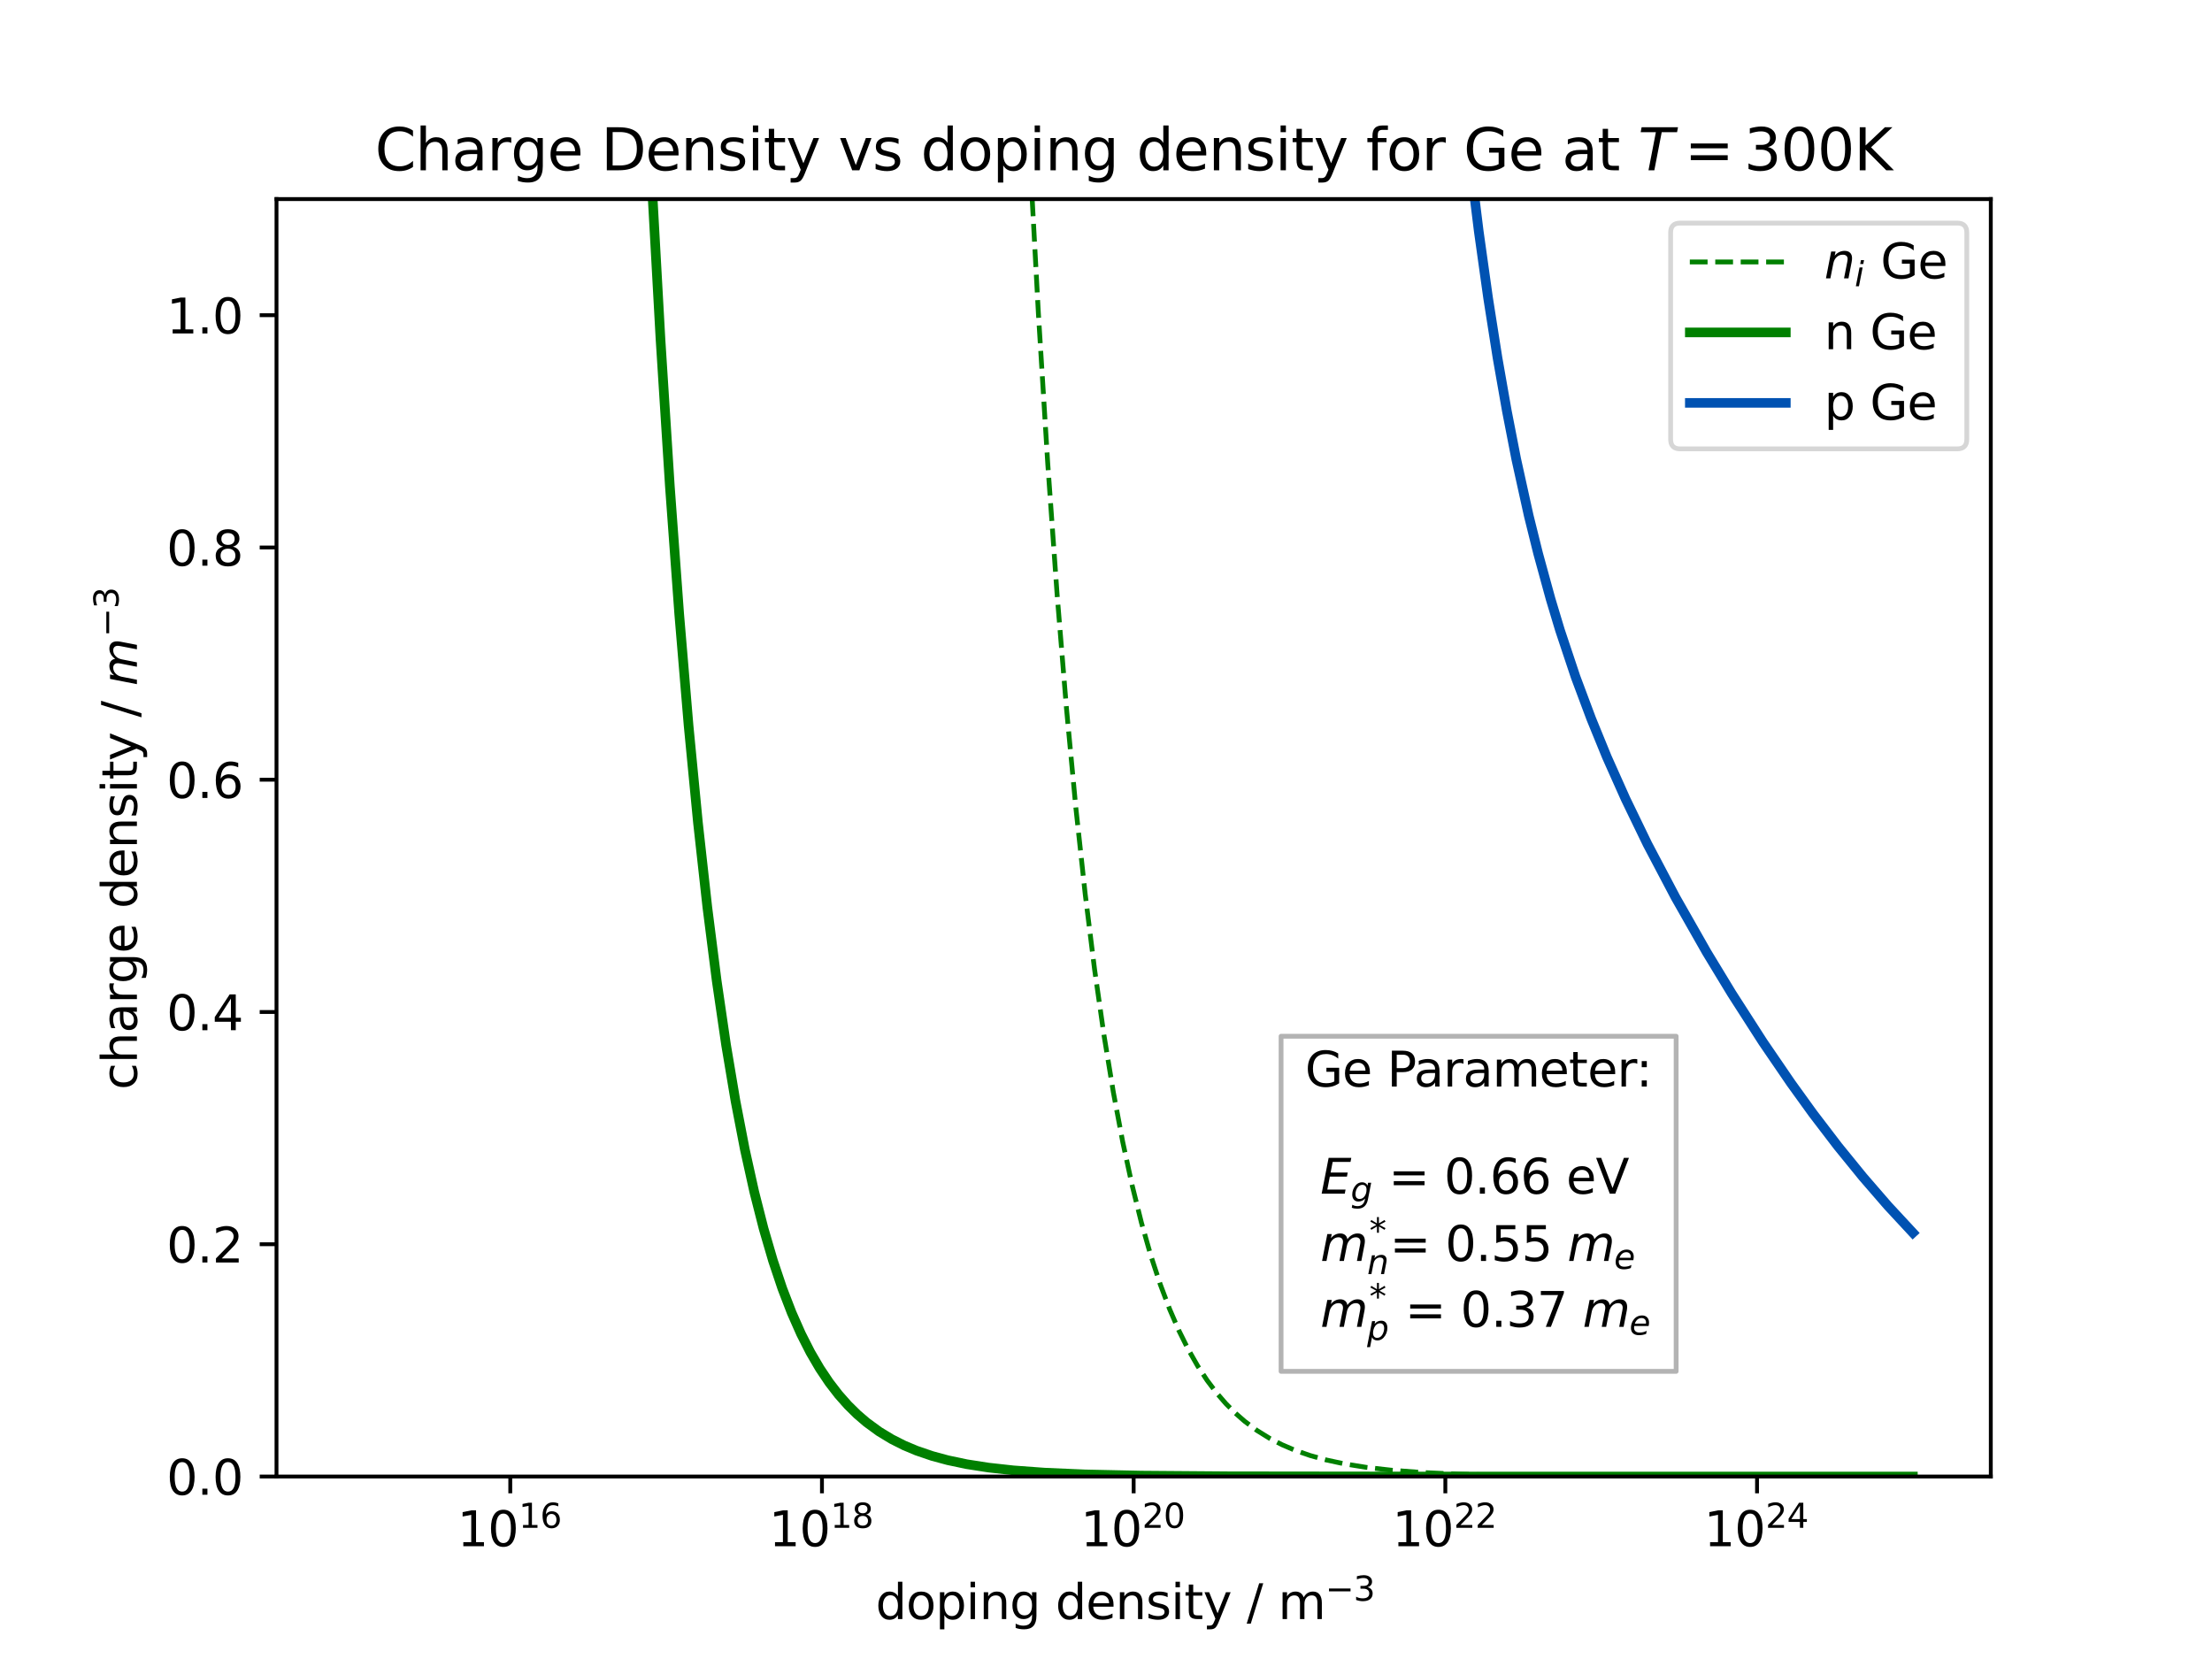 <?xml version="1.0" encoding="utf-8" standalone="no"?>
<!DOCTYPE svg PUBLIC "-//W3C//DTD SVG 1.1//EN"
  "http://www.w3.org/Graphics/SVG/1.1/DTD/svg11.dtd">
<svg xmlns:xlink="http://www.w3.org/1999/xlink" width="460.8pt" height="345.6pt" viewBox="0 0 460.8 345.6" xmlns="http://www.w3.org/2000/svg" version="1.1">
 <defs>
  <style type="text/css">*{stroke-linejoin: round; stroke-linecap: butt}</style>
 </defs>
 <g id="figure_1">
  <g id="patch_1">
   <path d="M 0 345.6 
L 460.8 345.6 
L 460.8 0 
L 0 0 
z
" style="fill: #ffffff"/>
  </g>
  <g id="axes_1">
   <g id="patch_2">
    <path d="M 57.6 307.584 
L 414.72 307.584 
L 414.72 41.472 
L 57.6 41.472 
z
" style="fill: #ffffff"/>
   </g>
   <g id="matplotlib.axis_1">
    <g id="xtick_1">
     <g id="line2d_1">
      <defs>
       <path id="mc045eb6d78" d="M 0 0 
L 0 3.5 
" style="stroke: #000000; stroke-width: 0.8"/>
      </defs>
      <g>
       <use xlink:href="#mc045eb6d78" x="106.298" y="307.584" style="stroke: #000000; stroke-width: 0.8"/>
      </g>
     </g>
     <g id="text_1">
      <!-- $\mathdefault{10^{16}}$ -->
      <g transform="translate(95.248 322.182) scale(0.1 -0.1)">
       <defs>
        <path id="DejaVuSans-31" d="M 794 531 
L 1825 531 
L 1825 4091 
L 703 3866 
L 703 4441 
L 1819 4666 
L 2450 4666 
L 2450 531 
L 3481 531 
L 3481 0 
L 794 0 
L 794 531 
z
" transform="scale(0.016)"/>
        <path id="DejaVuSans-30" d="M 2034 4250 
Q 1547 4250 1301 3770 
Q 1056 3291 1056 2328 
Q 1056 1369 1301 889 
Q 1547 409 2034 409 
Q 2525 409 2770 889 
Q 3016 1369 3016 2328 
Q 3016 3291 2770 3770 
Q 2525 4250 2034 4250 
z
M 2034 4750 
Q 2819 4750 3233 4129 
Q 3647 3509 3647 2328 
Q 3647 1150 3233 529 
Q 2819 -91 2034 -91 
Q 1250 -91 836 529 
Q 422 1150 422 2328 
Q 422 3509 836 4129 
Q 1250 4750 2034 4750 
z
" transform="scale(0.016)"/>
        <path id="DejaVuSans-36" d="M 2113 2584 
Q 1688 2584 1439 2293 
Q 1191 2003 1191 1497 
Q 1191 994 1439 701 
Q 1688 409 2113 409 
Q 2538 409 2786 701 
Q 3034 994 3034 1497 
Q 3034 2003 2786 2293 
Q 2538 2584 2113 2584 
z
M 3366 4563 
L 3366 3988 
Q 3128 4100 2886 4159 
Q 2644 4219 2406 4219 
Q 1781 4219 1451 3797 
Q 1122 3375 1075 2522 
Q 1259 2794 1537 2939 
Q 1816 3084 2150 3084 
Q 2853 3084 3261 2657 
Q 3669 2231 3669 1497 
Q 3669 778 3244 343 
Q 2819 -91 2113 -91 
Q 1303 -91 875 529 
Q 447 1150 447 2328 
Q 447 3434 972 4092 
Q 1497 4750 2381 4750 
Q 2619 4750 2861 4703 
Q 3103 4656 3366 4563 
z
" transform="scale(0.016)"/>
       </defs>
       <use xlink:href="#DejaVuSans-31" transform="translate(0 0.766)"/>
       <use xlink:href="#DejaVuSans-30" transform="translate(63.623 0.766)"/>
       <use xlink:href="#DejaVuSans-31" transform="translate(128.203 39.047) scale(0.7)"/>
       <use xlink:href="#DejaVuSans-36" transform="translate(172.739 39.047) scale(0.7)"/>
      </g>
     </g>
    </g>
    <g id="xtick_2">
     <g id="line2d_2">
      <g>
       <use xlink:href="#mc045eb6d78" x="171.229" y="307.584" style="stroke: #000000; stroke-width: 0.8"/>
      </g>
     </g>
     <g id="text_2">
      <!-- $\mathdefault{10^{18}}$ -->
      <g transform="translate(160.179 322.182) scale(0.1 -0.1)">
       <defs>
        <path id="DejaVuSans-38" d="M 2034 2216 
Q 1584 2216 1326 1975 
Q 1069 1734 1069 1313 
Q 1069 891 1326 650 
Q 1584 409 2034 409 
Q 2484 409 2743 651 
Q 3003 894 3003 1313 
Q 3003 1734 2745 1975 
Q 2488 2216 2034 2216 
z
M 1403 2484 
Q 997 2584 770 2862 
Q 544 3141 544 3541 
Q 544 4100 942 4425 
Q 1341 4750 2034 4750 
Q 2731 4750 3128 4425 
Q 3525 4100 3525 3541 
Q 3525 3141 3298 2862 
Q 3072 2584 2669 2484 
Q 3125 2378 3379 2068 
Q 3634 1759 3634 1313 
Q 3634 634 3220 271 
Q 2806 -91 2034 -91 
Q 1263 -91 848 271 
Q 434 634 434 1313 
Q 434 1759 690 2068 
Q 947 2378 1403 2484 
z
M 1172 3481 
Q 1172 3119 1398 2916 
Q 1625 2713 2034 2713 
Q 2441 2713 2670 2916 
Q 2900 3119 2900 3481 
Q 2900 3844 2670 4047 
Q 2441 4250 2034 4250 
Q 1625 4250 1398 4047 
Q 1172 3844 1172 3481 
z
" transform="scale(0.016)"/>
       </defs>
       <use xlink:href="#DejaVuSans-31" transform="translate(0 0.766)"/>
       <use xlink:href="#DejaVuSans-30" transform="translate(63.623 0.766)"/>
       <use xlink:href="#DejaVuSans-31" transform="translate(128.203 39.047) scale(0.7)"/>
       <use xlink:href="#DejaVuSans-38" transform="translate(172.739 39.047) scale(0.7)"/>
      </g>
     </g>
    </g>
    <g id="xtick_3">
     <g id="line2d_3">
      <g>
       <use xlink:href="#mc045eb6d78" x="236.16" y="307.584" style="stroke: #000000; stroke-width: 0.8"/>
      </g>
     </g>
     <g id="text_3">
      <!-- $\mathdefault{10^{20}}$ -->
      <g transform="translate(225.11 322.182) scale(0.1 -0.1)">
       <defs>
        <path id="DejaVuSans-32" d="M 1228 531 
L 3431 531 
L 3431 0 
L 469 0 
L 469 531 
Q 828 903 1448 1529 
Q 2069 2156 2228 2338 
Q 2531 2678 2651 2914 
Q 2772 3150 2772 3378 
Q 2772 3750 2511 3984 
Q 2250 4219 1831 4219 
Q 1534 4219 1204 4116 
Q 875 4013 500 3803 
L 500 4441 
Q 881 4594 1212 4672 
Q 1544 4750 1819 4750 
Q 2544 4750 2975 4387 
Q 3406 4025 3406 3419 
Q 3406 3131 3298 2873 
Q 3191 2616 2906 2266 
Q 2828 2175 2409 1742 
Q 1991 1309 1228 531 
z
" transform="scale(0.016)"/>
       </defs>
       <use xlink:href="#DejaVuSans-31" transform="translate(0 0.766)"/>
       <use xlink:href="#DejaVuSans-30" transform="translate(63.623 0.766)"/>
       <use xlink:href="#DejaVuSans-32" transform="translate(128.203 39.047) scale(0.7)"/>
       <use xlink:href="#DejaVuSans-30" transform="translate(172.739 39.047) scale(0.7)"/>
      </g>
     </g>
    </g>
    <g id="xtick_4">
     <g id="line2d_4">
      <g>
       <use xlink:href="#mc045eb6d78" x="301.091" y="307.584" style="stroke: #000000; stroke-width: 0.8"/>
      </g>
     </g>
     <g id="text_4">
      <!-- $\mathdefault{10^{22}}$ -->
      <g transform="translate(290.041 322.182) scale(0.1 -0.1)">
       <use xlink:href="#DejaVuSans-31" transform="translate(0 0.766)"/>
       <use xlink:href="#DejaVuSans-30" transform="translate(63.623 0.766)"/>
       <use xlink:href="#DejaVuSans-32" transform="translate(128.203 39.047) scale(0.7)"/>
       <use xlink:href="#DejaVuSans-32" transform="translate(172.739 39.047) scale(0.7)"/>
      </g>
     </g>
    </g>
    <g id="xtick_5">
     <g id="line2d_5">
      <g>
       <use xlink:href="#mc045eb6d78" x="366.022" y="307.584" style="stroke: #000000; stroke-width: 0.8"/>
      </g>
     </g>
     <g id="text_5">
      <!-- $\mathdefault{10^{24}}$ -->
      <g transform="translate(354.972 322.182) scale(0.1 -0.1)">
       <defs>
        <path id="DejaVuSans-34" d="M 2419 4116 
L 825 1625 
L 2419 1625 
L 2419 4116 
z
M 2253 4666 
L 3047 4666 
L 3047 1625 
L 3713 1625 
L 3713 1100 
L 3047 1100 
L 3047 0 
L 2419 0 
L 2419 1100 
L 313 1100 
L 313 1709 
L 2253 4666 
z
" transform="scale(0.016)"/>
       </defs>
       <use xlink:href="#DejaVuSans-31" transform="translate(0 0.766)"/>
       <use xlink:href="#DejaVuSans-30" transform="translate(63.623 0.766)"/>
       <use xlink:href="#DejaVuSans-32" transform="translate(128.203 39.047) scale(0.7)"/>
       <use xlink:href="#DejaVuSans-34" transform="translate(172.739 39.047) scale(0.7)"/>
      </g>
     </g>
    </g>
    <g id="text_6">
     <!-- doping density / m$^{-3}$  -->
     <g transform="translate(182.41 337.362) scale(0.1 -0.1)">
      <defs>
       <path id="DejaVuSans-64" d="M 2906 2969 
L 2906 4863 
L 3481 4863 
L 3481 0 
L 2906 0 
L 2906 525 
Q 2725 213 2448 61 
Q 2172 -91 1784 -91 
Q 1150 -91 751 415 
Q 353 922 353 1747 
Q 353 2572 751 3078 
Q 1150 3584 1784 3584 
Q 2172 3584 2448 3432 
Q 2725 3281 2906 2969 
z
M 947 1747 
Q 947 1113 1208 752 
Q 1469 391 1925 391 
Q 2381 391 2643 752 
Q 2906 1113 2906 1747 
Q 2906 2381 2643 2742 
Q 2381 3103 1925 3103 
Q 1469 3103 1208 2742 
Q 947 2381 947 1747 
z
" transform="scale(0.016)"/>
       <path id="DejaVuSans-6f" d="M 1959 3097 
Q 1497 3097 1228 2736 
Q 959 2375 959 1747 
Q 959 1119 1226 758 
Q 1494 397 1959 397 
Q 2419 397 2687 759 
Q 2956 1122 2956 1747 
Q 2956 2369 2687 2733 
Q 2419 3097 1959 3097 
z
M 1959 3584 
Q 2709 3584 3137 3096 
Q 3566 2609 3566 1747 
Q 3566 888 3137 398 
Q 2709 -91 1959 -91 
Q 1206 -91 779 398 
Q 353 888 353 1747 
Q 353 2609 779 3096 
Q 1206 3584 1959 3584 
z
" transform="scale(0.016)"/>
       <path id="DejaVuSans-70" d="M 1159 525 
L 1159 -1331 
L 581 -1331 
L 581 3500 
L 1159 3500 
L 1159 2969 
Q 1341 3281 1617 3432 
Q 1894 3584 2278 3584 
Q 2916 3584 3314 3078 
Q 3713 2572 3713 1747 
Q 3713 922 3314 415 
Q 2916 -91 2278 -91 
Q 1894 -91 1617 61 
Q 1341 213 1159 525 
z
M 3116 1747 
Q 3116 2381 2855 2742 
Q 2594 3103 2138 3103 
Q 1681 3103 1420 2742 
Q 1159 2381 1159 1747 
Q 1159 1113 1420 752 
Q 1681 391 2138 391 
Q 2594 391 2855 752 
Q 3116 1113 3116 1747 
z
" transform="scale(0.016)"/>
       <path id="DejaVuSans-69" d="M 603 3500 
L 1178 3500 
L 1178 0 
L 603 0 
L 603 3500 
z
M 603 4863 
L 1178 4863 
L 1178 4134 
L 603 4134 
L 603 4863 
z
" transform="scale(0.016)"/>
       <path id="DejaVuSans-6e" d="M 3513 2113 
L 3513 0 
L 2938 0 
L 2938 2094 
Q 2938 2591 2744 2837 
Q 2550 3084 2163 3084 
Q 1697 3084 1428 2787 
Q 1159 2491 1159 1978 
L 1159 0 
L 581 0 
L 581 3500 
L 1159 3500 
L 1159 2956 
Q 1366 3272 1645 3428 
Q 1925 3584 2291 3584 
Q 2894 3584 3203 3211 
Q 3513 2838 3513 2113 
z
" transform="scale(0.016)"/>
       <path id="DejaVuSans-67" d="M 2906 1791 
Q 2906 2416 2648 2759 
Q 2391 3103 1925 3103 
Q 1463 3103 1205 2759 
Q 947 2416 947 1791 
Q 947 1169 1205 825 
Q 1463 481 1925 481 
Q 2391 481 2648 825 
Q 2906 1169 2906 1791 
z
M 3481 434 
Q 3481 -459 3084 -895 
Q 2688 -1331 1869 -1331 
Q 1566 -1331 1297 -1286 
Q 1028 -1241 775 -1147 
L 775 -588 
Q 1028 -725 1275 -790 
Q 1522 -856 1778 -856 
Q 2344 -856 2625 -561 
Q 2906 -266 2906 331 
L 2906 616 
Q 2728 306 2450 153 
Q 2172 0 1784 0 
Q 1141 0 747 490 
Q 353 981 353 1791 
Q 353 2603 747 3093 
Q 1141 3584 1784 3584 
Q 2172 3584 2450 3431 
Q 2728 3278 2906 2969 
L 2906 3500 
L 3481 3500 
L 3481 434 
z
" transform="scale(0.016)"/>
       <path id="DejaVuSans-20" transform="scale(0.016)"/>
       <path id="DejaVuSans-65" d="M 3597 1894 
L 3597 1613 
L 953 1613 
Q 991 1019 1311 708 
Q 1631 397 2203 397 
Q 2534 397 2845 478 
Q 3156 559 3463 722 
L 3463 178 
Q 3153 47 2828 -22 
Q 2503 -91 2169 -91 
Q 1331 -91 842 396 
Q 353 884 353 1716 
Q 353 2575 817 3079 
Q 1281 3584 2069 3584 
Q 2775 3584 3186 3129 
Q 3597 2675 3597 1894 
z
M 3022 2063 
Q 3016 2534 2758 2815 
Q 2500 3097 2075 3097 
Q 1594 3097 1305 2825 
Q 1016 2553 972 2059 
L 3022 2063 
z
" transform="scale(0.016)"/>
       <path id="DejaVuSans-73" d="M 2834 3397 
L 2834 2853 
Q 2591 2978 2328 3040 
Q 2066 3103 1784 3103 
Q 1356 3103 1142 2972 
Q 928 2841 928 2578 
Q 928 2378 1081 2264 
Q 1234 2150 1697 2047 
L 1894 2003 
Q 2506 1872 2764 1633 
Q 3022 1394 3022 966 
Q 3022 478 2636 193 
Q 2250 -91 1575 -91 
Q 1294 -91 989 -36 
Q 684 19 347 128 
L 347 722 
Q 666 556 975 473 
Q 1284 391 1588 391 
Q 1994 391 2212 530 
Q 2431 669 2431 922 
Q 2431 1156 2273 1281 
Q 2116 1406 1581 1522 
L 1381 1569 
Q 847 1681 609 1914 
Q 372 2147 372 2553 
Q 372 3047 722 3315 
Q 1072 3584 1716 3584 
Q 2034 3584 2315 3537 
Q 2597 3491 2834 3397 
z
" transform="scale(0.016)"/>
       <path id="DejaVuSans-74" d="M 1172 4494 
L 1172 3500 
L 2356 3500 
L 2356 3053 
L 1172 3053 
L 1172 1153 
Q 1172 725 1289 603 
Q 1406 481 1766 481 
L 2356 481 
L 2356 0 
L 1766 0 
Q 1100 0 847 248 
Q 594 497 594 1153 
L 594 3053 
L 172 3053 
L 172 3500 
L 594 3500 
L 594 4494 
L 1172 4494 
z
" transform="scale(0.016)"/>
       <path id="DejaVuSans-79" d="M 2059 -325 
Q 1816 -950 1584 -1140 
Q 1353 -1331 966 -1331 
L 506 -1331 
L 506 -850 
L 844 -850 
Q 1081 -850 1212 -737 
Q 1344 -625 1503 -206 
L 1606 56 
L 191 3500 
L 800 3500 
L 1894 763 
L 2988 3500 
L 3597 3500 
L 2059 -325 
z
" transform="scale(0.016)"/>
       <path id="DejaVuSans-2f" d="M 1625 4666 
L 2156 4666 
L 531 -594 
L 0 -594 
L 1625 4666 
z
" transform="scale(0.016)"/>
       <path id="DejaVuSans-6d" d="M 3328 2828 
Q 3544 3216 3844 3400 
Q 4144 3584 4550 3584 
Q 5097 3584 5394 3201 
Q 5691 2819 5691 2113 
L 5691 0 
L 5113 0 
L 5113 2094 
Q 5113 2597 4934 2840 
Q 4756 3084 4391 3084 
Q 3944 3084 3684 2787 
Q 3425 2491 3425 1978 
L 3425 0 
L 2847 0 
L 2847 2094 
Q 2847 2600 2669 2842 
Q 2491 3084 2119 3084 
Q 1678 3084 1418 2786 
Q 1159 2488 1159 1978 
L 1159 0 
L 581 0 
L 581 3500 
L 1159 3500 
L 1159 2956 
Q 1356 3278 1631 3431 
Q 1906 3584 2284 3584 
Q 2666 3584 2933 3390 
Q 3200 3197 3328 2828 
z
" transform="scale(0.016)"/>
       <path id="DejaVuSans-2212" d="M 678 2272 
L 4684 2272 
L 4684 1741 
L 678 1741 
L 678 2272 
z
" transform="scale(0.016)"/>
       <path id="DejaVuSans-33" d="M 2597 2516 
Q 3050 2419 3304 2112 
Q 3559 1806 3559 1356 
Q 3559 666 3084 287 
Q 2609 -91 1734 -91 
Q 1441 -91 1130 -33 
Q 819 25 488 141 
L 488 750 
Q 750 597 1062 519 
Q 1375 441 1716 441 
Q 2309 441 2620 675 
Q 2931 909 2931 1356 
Q 2931 1769 2642 2001 
Q 2353 2234 1838 2234 
L 1294 2234 
L 1294 2753 
L 1863 2753 
Q 2328 2753 2575 2939 
Q 2822 3125 2822 3475 
Q 2822 3834 2567 4026 
Q 2313 4219 1838 4219 
Q 1578 4219 1281 4162 
Q 984 4106 628 3988 
L 628 4550 
Q 988 4650 1302 4700 
Q 1616 4750 1894 4750 
Q 2613 4750 3031 4423 
Q 3450 4097 3450 3541 
Q 3450 3153 3228 2886 
Q 3006 2619 2597 2516 
z
" transform="scale(0.016)"/>
      </defs>
      <use xlink:href="#DejaVuSans-64" transform="translate(0 0.766)"/>
      <use xlink:href="#DejaVuSans-6f" transform="translate(63.477 0.766)"/>
      <use xlink:href="#DejaVuSans-70" transform="translate(124.658 0.766)"/>
      <use xlink:href="#DejaVuSans-69" transform="translate(188.135 0.766)"/>
      <use xlink:href="#DejaVuSans-6e" transform="translate(215.918 0.766)"/>
      <use xlink:href="#DejaVuSans-67" transform="translate(279.297 0.766)"/>
      <use xlink:href="#DejaVuSans-20" transform="translate(342.773 0.766)"/>
      <use xlink:href="#DejaVuSans-64" transform="translate(374.561 0.766)"/>
      <use xlink:href="#DejaVuSans-65" transform="translate(438.037 0.766)"/>
      <use xlink:href="#DejaVuSans-6e" transform="translate(499.561 0.766)"/>
      <use xlink:href="#DejaVuSans-73" transform="translate(562.939 0.766)"/>
      <use xlink:href="#DejaVuSans-69" transform="translate(615.039 0.766)"/>
      <use xlink:href="#DejaVuSans-74" transform="translate(642.822 0.766)"/>
      <use xlink:href="#DejaVuSans-79" transform="translate(682.031 0.766)"/>
      <use xlink:href="#DejaVuSans-20" transform="translate(741.211 0.766)"/>
      <use xlink:href="#DejaVuSans-2f" transform="translate(772.998 0.766)"/>
      <use xlink:href="#DejaVuSans-20" transform="translate(806.689 0.766)"/>
      <use xlink:href="#DejaVuSans-6d" transform="translate(838.477 0.766)"/>
      <use xlink:href="#DejaVuSans-2212" transform="translate(936.846 39.047) scale(0.7)"/>
      <use xlink:href="#DejaVuSans-33" transform="translate(995.498 39.047) scale(0.7)"/>
      <use xlink:href="#DejaVuSans-20" transform="translate(1042.769 0.766)"/>
     </g>
    </g>
   </g>
   <g id="matplotlib.axis_2">
    <g id="ytick_1">
     <g id="line2d_6">
      <defs>
       <path id="m1d51efbad8" d="M 0 0 
L -3.5 0 
" style="stroke: #000000; stroke-width: 0.8"/>
      </defs>
      <g>
       <use xlink:href="#m1d51efbad8" x="57.6" y="307.584" style="stroke: #000000; stroke-width: 0.8"/>
      </g>
     </g>
     <g id="text_7">
      <!-- 0.0 -->
      <g transform="translate(34.697 311.383) scale(0.1 -0.1)">
       <defs>
        <path id="DejaVuSans-2e" d="M 684 794 
L 1344 794 
L 1344 0 
L 684 0 
L 684 794 
z
" transform="scale(0.016)"/>
       </defs>
       <use xlink:href="#DejaVuSans-30"/>
       <use xlink:href="#DejaVuSans-2e" transform="translate(63.623 0)"/>
       <use xlink:href="#DejaVuSans-30" transform="translate(95.41 0)"/>
      </g>
     </g>
    </g>
    <g id="ytick_2">
     <g id="line2d_7">
      <g>
       <use xlink:href="#m1d51efbad8" x="57.6" y="259.2" style="stroke: #000000; stroke-width: 0.8"/>
      </g>
     </g>
     <g id="text_8">
      <!-- 0.2 -->
      <g transform="translate(34.697 262.999) scale(0.1 -0.1)">
       <use xlink:href="#DejaVuSans-30"/>
       <use xlink:href="#DejaVuSans-2e" transform="translate(63.623 0)"/>
       <use xlink:href="#DejaVuSans-32" transform="translate(95.41 0)"/>
      </g>
     </g>
    </g>
    <g id="ytick_3">
     <g id="line2d_8">
      <g>
       <use xlink:href="#m1d51efbad8" x="57.6" y="210.816" style="stroke: #000000; stroke-width: 0.8"/>
      </g>
     </g>
     <g id="text_9">
      <!-- 0.4 -->
      <g transform="translate(34.697 214.615) scale(0.1 -0.1)">
       <use xlink:href="#DejaVuSans-30"/>
       <use xlink:href="#DejaVuSans-2e" transform="translate(63.623 0)"/>
       <use xlink:href="#DejaVuSans-34" transform="translate(95.41 0)"/>
      </g>
     </g>
    </g>
    <g id="ytick_4">
     <g id="line2d_9">
      <g>
       <use xlink:href="#m1d51efbad8" x="57.6" y="162.432" style="stroke: #000000; stroke-width: 0.8"/>
      </g>
     </g>
     <g id="text_10">
      <!-- 0.6 -->
      <g transform="translate(34.697 166.231) scale(0.1 -0.1)">
       <use xlink:href="#DejaVuSans-30"/>
       <use xlink:href="#DejaVuSans-2e" transform="translate(63.623 0)"/>
       <use xlink:href="#DejaVuSans-36" transform="translate(95.41 0)"/>
      </g>
     </g>
    </g>
    <g id="ytick_5">
     <g id="line2d_10">
      <g>
       <use xlink:href="#m1d51efbad8" x="57.6" y="114.048" style="stroke: #000000; stroke-width: 0.8"/>
      </g>
     </g>
     <g id="text_11">
      <!-- 0.8 -->
      <g transform="translate(34.697 117.847) scale(0.1 -0.1)">
       <use xlink:href="#DejaVuSans-30"/>
       <use xlink:href="#DejaVuSans-2e" transform="translate(63.623 0)"/>
       <use xlink:href="#DejaVuSans-38" transform="translate(95.41 0)"/>
      </g>
     </g>
    </g>
    <g id="ytick_6">
     <g id="line2d_11">
      <g>
       <use xlink:href="#m1d51efbad8" x="57.6" y="65.664" style="stroke: #000000; stroke-width: 0.8"/>
      </g>
     </g>
     <g id="text_12">
      <!-- 1.0 -->
      <g transform="translate(34.697 69.463) scale(0.1 -0.1)">
       <use xlink:href="#DejaVuSans-31"/>
       <use xlink:href="#DejaVuSans-2e" transform="translate(63.623 0)"/>
       <use xlink:href="#DejaVuSans-30" transform="translate(95.41 0)"/>
      </g>
     </g>
    </g>
    <g id="text_13">
     <!-- charge density / $m^{-3}$ -->
     <g transform="translate(28.597 227.028) rotate(-90) scale(0.1 -0.1)">
      <defs>
       <path id="DejaVuSans-63" d="M 3122 3366 
L 3122 2828 
Q 2878 2963 2633 3030 
Q 2388 3097 2138 3097 
Q 1578 3097 1268 2742 
Q 959 2388 959 1747 
Q 959 1106 1268 751 
Q 1578 397 2138 397 
Q 2388 397 2633 464 
Q 2878 531 3122 666 
L 3122 134 
Q 2881 22 2623 -34 
Q 2366 -91 2075 -91 
Q 1284 -91 818 406 
Q 353 903 353 1747 
Q 353 2603 823 3093 
Q 1294 3584 2113 3584 
Q 2378 3584 2631 3529 
Q 2884 3475 3122 3366 
z
" transform="scale(0.016)"/>
       <path id="DejaVuSans-68" d="M 3513 2113 
L 3513 0 
L 2938 0 
L 2938 2094 
Q 2938 2591 2744 2837 
Q 2550 3084 2163 3084 
Q 1697 3084 1428 2787 
Q 1159 2491 1159 1978 
L 1159 0 
L 581 0 
L 581 4863 
L 1159 4863 
L 1159 2956 
Q 1366 3272 1645 3428 
Q 1925 3584 2291 3584 
Q 2894 3584 3203 3211 
Q 3513 2838 3513 2113 
z
" transform="scale(0.016)"/>
       <path id="DejaVuSans-61" d="M 2194 1759 
Q 1497 1759 1228 1600 
Q 959 1441 959 1056 
Q 959 750 1161 570 
Q 1363 391 1709 391 
Q 2188 391 2477 730 
Q 2766 1069 2766 1631 
L 2766 1759 
L 2194 1759 
z
M 3341 1997 
L 3341 0 
L 2766 0 
L 2766 531 
Q 2569 213 2275 61 
Q 1981 -91 1556 -91 
Q 1019 -91 701 211 
Q 384 513 384 1019 
Q 384 1609 779 1909 
Q 1175 2209 1959 2209 
L 2766 2209 
L 2766 2266 
Q 2766 2663 2505 2880 
Q 2244 3097 1772 3097 
Q 1472 3097 1187 3025 
Q 903 2953 641 2809 
L 641 3341 
Q 956 3463 1253 3523 
Q 1550 3584 1831 3584 
Q 2591 3584 2966 3190 
Q 3341 2797 3341 1997 
z
" transform="scale(0.016)"/>
       <path id="DejaVuSans-72" d="M 2631 2963 
Q 2534 3019 2420 3045 
Q 2306 3072 2169 3072 
Q 1681 3072 1420 2755 
Q 1159 2438 1159 1844 
L 1159 0 
L 581 0 
L 581 3500 
L 1159 3500 
L 1159 2956 
Q 1341 3275 1631 3429 
Q 1922 3584 2338 3584 
Q 2397 3584 2469 3576 
Q 2541 3569 2628 3553 
L 2631 2963 
z
" transform="scale(0.016)"/>
       <path id="DejaVuSans-Oblique-6d" d="M 5747 2113 
L 5338 0 
L 4763 0 
L 5166 2094 
Q 5191 2228 5203 2325 
Q 5216 2422 5216 2491 
Q 5216 2772 5059 2928 
Q 4903 3084 4622 3084 
Q 4203 3084 3875 2770 
Q 3547 2456 3450 1953 
L 3066 0 
L 2491 0 
L 2900 2094 
Q 2925 2209 2937 2307 
Q 2950 2406 2950 2484 
Q 2950 2769 2794 2926 
Q 2638 3084 2363 3084 
Q 1938 3084 1609 2770 
Q 1281 2456 1184 1953 
L 800 0 
L 225 0 
L 909 3500 
L 1484 3500 
L 1375 2956 
Q 1609 3263 1923 3423 
Q 2238 3584 2597 3584 
Q 2978 3584 3223 3384 
Q 3469 3184 3519 2828 
Q 3781 3197 4126 3390 
Q 4472 3584 4856 3584 
Q 5306 3584 5551 3325 
Q 5797 3066 5797 2591 
Q 5797 2488 5784 2364 
Q 5772 2241 5747 2113 
z
" transform="scale(0.016)"/>
      </defs>
      <use xlink:href="#DejaVuSans-63" transform="translate(0 0.766)"/>
      <use xlink:href="#DejaVuSans-68" transform="translate(54.98 0.766)"/>
      <use xlink:href="#DejaVuSans-61" transform="translate(118.359 0.766)"/>
      <use xlink:href="#DejaVuSans-72" transform="translate(179.639 0.766)"/>
      <use xlink:href="#DejaVuSans-67" transform="translate(220.752 0.766)"/>
      <use xlink:href="#DejaVuSans-65" transform="translate(284.229 0.766)"/>
      <use xlink:href="#DejaVuSans-20" transform="translate(345.752 0.766)"/>
      <use xlink:href="#DejaVuSans-64" transform="translate(377.539 0.766)"/>
      <use xlink:href="#DejaVuSans-65" transform="translate(441.016 0.766)"/>
      <use xlink:href="#DejaVuSans-6e" transform="translate(502.539 0.766)"/>
      <use xlink:href="#DejaVuSans-73" transform="translate(565.918 0.766)"/>
      <use xlink:href="#DejaVuSans-69" transform="translate(618.018 0.766)"/>
      <use xlink:href="#DejaVuSans-74" transform="translate(645.801 0.766)"/>
      <use xlink:href="#DejaVuSans-79" transform="translate(685.01 0.766)"/>
      <use xlink:href="#DejaVuSans-20" transform="translate(744.189 0.766)"/>
      <use xlink:href="#DejaVuSans-2f" transform="translate(775.977 0.766)"/>
      <use xlink:href="#DejaVuSans-20" transform="translate(809.668 0.766)"/>
      <use xlink:href="#DejaVuSans-Oblique-6d" transform="translate(841.455 0.766)"/>
      <use xlink:href="#DejaVuSans-2212" transform="translate(943.517 39.047) scale(0.7)"/>
      <use xlink:href="#DejaVuSans-33" transform="translate(1002.169 39.047) scale(0.7)"/>
     </g>
    </g>
   </g>
   <g id="line2d_12">
    <path d="M 212.909 -1 
L 214.365 29.314 
L 216.316 65.288 
L 218.268 96.612 
L 220.22 123.886 
L 222.172 147.634 
L 224.124 168.312 
L 226.076 186.316 
L 228.027 201.994 
L 229.979 215.644 
L 231.931 227.53 
L 233.883 237.879 
L 235.835 246.89 
L 237.787 254.737 
L 239.738 261.569 
L 241.69 267.517 
L 243.642 272.697 
L 245.594 277.207 
L 247.546 281.134 
L 249.498 284.554 
L 251.449 287.531 
L 253.401 290.123 
L 255.353 292.381 
L 257.305 294.346 
L 259.257 296.057 
L 261.859 298 
L 264.462 299.615 
L 267.064 300.958 
L 269.666 302.075 
L 272.919 303.21 
L 276.173 304.111 
L 280.076 304.951 
L 284.63 305.678 
L 289.835 306.266 
L 296.341 306.753 
L 304.149 307.107 
L 315.209 307.366 
L 332.776 307.521 
L 371.812 307.58 
L 398.487 307.583 
L 398.487 307.583 
" clip-path="url(#pcf064c456e)" style="fill: none; stroke-dasharray: 3.7,1.6; stroke-dashoffset: 0; stroke: #008000"/>
   </g>
   <g id="line2d_13">
    <path d="M 133.869 -1 
L 135.641 35.493 
L 137.593 70.668 
L 139.544 101.296 
L 141.496 127.964 
L 143.448 151.185 
L 145.4 171.404 
L 147.352 189.009 
L 149.304 204.338 
L 151.255 217.686 
L 153.207 229.307 
L 155.159 239.427 
L 157.111 248.238 
L 159.063 255.91 
L 161.015 262.59 
L 162.966 268.407 
L 164.918 273.472 
L 166.87 277.882 
L 168.822 281.722 
L 170.774 285.065 
L 172.725 287.976 
L 174.677 290.511 
L 176.629 292.718 
L 178.581 294.64 
L 180.533 296.313 
L 183.135 298.213 
L 185.738 299.792 
L 188.34 301.107 
L 190.943 302.2 
L 194.196 303.309 
L 197.449 304.19 
L 201.352 305.012 
L 205.907 305.722 
L 211.112 306.298 
L 217.618 306.774 
L 226.076 307.14 
L 237.787 307.392 
L 256.004 307.533 
L 298.944 307.583 
L 398.487 307.584 
L 398.487 307.584 
" clip-path="url(#pcf064c456e)" style="fill: none; stroke: #008000; stroke-width: 2; stroke-linecap: square"/>
   </g>
   <g id="line2d_14">
    <path d="M 302.622 -1 
L 304.149 14.663 
L 306.101 32.388 
L 308.052 48.188 
L 310.004 62.112 
L 311.956 74.524 
L 313.908 85.627 
L 315.86 95.644 
L 318.462 107.426 
L 320.414 115.284 
L 323.016 124.779 
L 324.968 131.265 
L 328.221 141.014 
L 331.474 149.714 
L 334.727 157.675 
L 338.631 166.416 
L 343.185 175.829 
L 349.041 186.942 
L 355.547 198.389 
L 360.752 206.967 
L 367.258 217.099 
L 373.113 225.661 
L 377.668 231.974 
L 382.873 238.782 
L 388.078 245.181 
L 393.282 251.191 
L 398.487 256.802 
L 398.487 256.802 
" clip-path="url(#pcf064c456e)" style="fill: none; stroke: #0052b2; stroke-width: 2; stroke-linecap: square"/>
   </g>
   <g id="patch_3">
    <path d="M 57.6 307.584 
L 57.6 41.472 
" style="fill: none; stroke: #000000; stroke-width: 0.8; stroke-linejoin: miter; stroke-linecap: square"/>
   </g>
   <g id="patch_4">
    <path d="M 414.72 307.584 
L 414.72 41.472 
" style="fill: none; stroke: #000000; stroke-width: 0.8; stroke-linejoin: miter; stroke-linecap: square"/>
   </g>
   <g id="patch_5">
    <path d="M 57.6 307.584 
L 414.72 307.584 
" style="fill: none; stroke: #000000; stroke-width: 0.8; stroke-linejoin: miter; stroke-linecap: square"/>
   </g>
   <g id="patch_6">
    <path d="M 57.6 41.472 
L 414.72 41.472 
" style="fill: none; stroke: #000000; stroke-width: 0.8; stroke-linejoin: miter; stroke-linecap: square"/>
   </g>
   <g id="text_14">
    <!-- Charge Density vs doping density for Ge at $ T= 300 $K -->
    <g transform="translate(78.12 35.472) scale(0.12 -0.12)">
     <defs>
      <path id="DejaVuSans-43" d="M 4122 4306 
L 4122 3641 
Q 3803 3938 3442 4084 
Q 3081 4231 2675 4231 
Q 1875 4231 1450 3742 
Q 1025 3253 1025 2328 
Q 1025 1406 1450 917 
Q 1875 428 2675 428 
Q 3081 428 3442 575 
Q 3803 722 4122 1019 
L 4122 359 
Q 3791 134 3420 21 
Q 3050 -91 2638 -91 
Q 1578 -91 968 557 
Q 359 1206 359 2328 
Q 359 3453 968 4101 
Q 1578 4750 2638 4750 
Q 3056 4750 3426 4639 
Q 3797 4528 4122 4306 
z
" transform="scale(0.016)"/>
      <path id="DejaVuSans-44" d="M 1259 4147 
L 1259 519 
L 2022 519 
Q 2988 519 3436 956 
Q 3884 1394 3884 2338 
Q 3884 3275 3436 3711 
Q 2988 4147 2022 4147 
L 1259 4147 
z
M 628 4666 
L 1925 4666 
Q 3281 4666 3915 4102 
Q 4550 3538 4550 2338 
Q 4550 1131 3912 565 
Q 3275 0 1925 0 
L 628 0 
L 628 4666 
z
" transform="scale(0.016)"/>
      <path id="DejaVuSans-76" d="M 191 3500 
L 800 3500 
L 1894 563 
L 2988 3500 
L 3597 3500 
L 2284 0 
L 1503 0 
L 191 3500 
z
" transform="scale(0.016)"/>
      <path id="DejaVuSans-66" d="M 2375 4863 
L 2375 4384 
L 1825 4384 
Q 1516 4384 1395 4259 
Q 1275 4134 1275 3809 
L 1275 3500 
L 2222 3500 
L 2222 3053 
L 1275 3053 
L 1275 0 
L 697 0 
L 697 3053 
L 147 3053 
L 147 3500 
L 697 3500 
L 697 3744 
Q 697 4328 969 4595 
Q 1241 4863 1831 4863 
L 2375 4863 
z
" transform="scale(0.016)"/>
      <path id="DejaVuSans-47" d="M 3809 666 
L 3809 1919 
L 2778 1919 
L 2778 2438 
L 4434 2438 
L 4434 434 
Q 4069 175 3628 42 
Q 3188 -91 2688 -91 
Q 1594 -91 976 548 
Q 359 1188 359 2328 
Q 359 3472 976 4111 
Q 1594 4750 2688 4750 
Q 3144 4750 3555 4637 
Q 3966 4525 4313 4306 
L 4313 3634 
Q 3963 3931 3569 4081 
Q 3175 4231 2741 4231 
Q 1884 4231 1454 3753 
Q 1025 3275 1025 2328 
Q 1025 1384 1454 906 
Q 1884 428 2741 428 
Q 3075 428 3337 486 
Q 3600 544 3809 666 
z
" transform="scale(0.016)"/>
      <path id="DejaVuSans-Oblique-54" d="M 378 4666 
L 4325 4666 
L 4225 4134 
L 2559 4134 
L 1759 0 
L 1125 0 
L 1925 4134 
L 275 4134 
L 378 4666 
z
" transform="scale(0.016)"/>
      <path id="DejaVuSans-3d" d="M 678 2906 
L 4684 2906 
L 4684 2381 
L 678 2381 
L 678 2906 
z
M 678 1631 
L 4684 1631 
L 4684 1100 
L 678 1100 
L 678 1631 
z
" transform="scale(0.016)"/>
      <path id="DejaVuSans-4b" d="M 628 4666 
L 1259 4666 
L 1259 2694 
L 3353 4666 
L 4166 4666 
L 1850 2491 
L 4331 0 
L 3500 0 
L 1259 2247 
L 1259 0 
L 628 0 
L 628 4666 
z
" transform="scale(0.016)"/>
     </defs>
     <use xlink:href="#DejaVuSans-43" transform="translate(0 0.016)"/>
     <use xlink:href="#DejaVuSans-68" transform="translate(69.824 0.016)"/>
     <use xlink:href="#DejaVuSans-61" transform="translate(133.203 0.016)"/>
     <use xlink:href="#DejaVuSans-72" transform="translate(194.482 0.016)"/>
     <use xlink:href="#DejaVuSans-67" transform="translate(235.596 0.016)"/>
     <use xlink:href="#DejaVuSans-65" transform="translate(299.072 0.016)"/>
     <use xlink:href="#DejaVuSans-20" transform="translate(360.596 0.016)"/>
     <use xlink:href="#DejaVuSans-44" transform="translate(392.383 0.016)"/>
     <use xlink:href="#DejaVuSans-65" transform="translate(469.385 0.016)"/>
     <use xlink:href="#DejaVuSans-6e" transform="translate(530.908 0.016)"/>
     <use xlink:href="#DejaVuSans-73" transform="translate(594.287 0.016)"/>
     <use xlink:href="#DejaVuSans-69" transform="translate(646.387 0.016)"/>
     <use xlink:href="#DejaVuSans-74" transform="translate(674.17 0.016)"/>
     <use xlink:href="#DejaVuSans-79" transform="translate(713.379 0.016)"/>
     <use xlink:href="#DejaVuSans-20" transform="translate(772.559 0.016)"/>
     <use xlink:href="#DejaVuSans-76" transform="translate(804.346 0.016)"/>
     <use xlink:href="#DejaVuSans-73" transform="translate(863.525 0.016)"/>
     <use xlink:href="#DejaVuSans-20" transform="translate(915.625 0.016)"/>
     <use xlink:href="#DejaVuSans-64" transform="translate(947.412 0.016)"/>
     <use xlink:href="#DejaVuSans-6f" transform="translate(1010.889 0.016)"/>
     <use xlink:href="#DejaVuSans-70" transform="translate(1072.07 0.016)"/>
     <use xlink:href="#DejaVuSans-69" transform="translate(1135.547 0.016)"/>
     <use xlink:href="#DejaVuSans-6e" transform="translate(1163.33 0.016)"/>
     <use xlink:href="#DejaVuSans-67" transform="translate(1226.709 0.016)"/>
     <use xlink:href="#DejaVuSans-20" transform="translate(1290.186 0.016)"/>
     <use xlink:href="#DejaVuSans-64" transform="translate(1321.973 0.016)"/>
     <use xlink:href="#DejaVuSans-65" transform="translate(1385.449 0.016)"/>
     <use xlink:href="#DejaVuSans-6e" transform="translate(1446.973 0.016)"/>
     <use xlink:href="#DejaVuSans-73" transform="translate(1510.352 0.016)"/>
     <use xlink:href="#DejaVuSans-69" transform="translate(1562.451 0.016)"/>
     <use xlink:href="#DejaVuSans-74" transform="translate(1590.234 0.016)"/>
     <use xlink:href="#DejaVuSans-79" transform="translate(1629.443 0.016)"/>
     <use xlink:href="#DejaVuSans-20" transform="translate(1688.623 0.016)"/>
     <use xlink:href="#DejaVuSans-66" transform="translate(1720.41 0.016)"/>
     <use xlink:href="#DejaVuSans-6f" transform="translate(1755.615 0.016)"/>
     <use xlink:href="#DejaVuSans-72" transform="translate(1816.797 0.016)"/>
     <use xlink:href="#DejaVuSans-20" transform="translate(1857.91 0.016)"/>
     <use xlink:href="#DejaVuSans-47" transform="translate(1889.697 0.016)"/>
     <use xlink:href="#DejaVuSans-65" transform="translate(1967.188 0.016)"/>
     <use xlink:href="#DejaVuSans-20" transform="translate(2028.711 0.016)"/>
     <use xlink:href="#DejaVuSans-61" transform="translate(2060.498 0.016)"/>
     <use xlink:href="#DejaVuSans-74" transform="translate(2121.777 0.016)"/>
     <use xlink:href="#DejaVuSans-20" transform="translate(2160.986 0.016)"/>
     <use xlink:href="#DejaVuSans-Oblique-54" transform="translate(2192.773 0.016)"/>
     <use xlink:href="#DejaVuSans-3d" transform="translate(2273.34 0.016)"/>
     <use xlink:href="#DejaVuSans-33" transform="translate(2376.611 0.016)"/>
     <use xlink:href="#DejaVuSans-30" transform="translate(2440.234 0.016)"/>
     <use xlink:href="#DejaVuSans-30" transform="translate(2503.857 0.016)"/>
     <use xlink:href="#DejaVuSans-4b" transform="translate(2567.48 0.016)"/>
    </g>
   </g>
   <g id="legend_1">
    <g id="patch_7">
     <path d="M 350.02 93.506 
L 407.72 93.506 
Q 409.72 93.506 409.72 91.506 
L 409.72 48.472 
Q 409.72 46.472 407.72 46.472 
L 350.02 46.472 
Q 348.02 46.472 348.02 48.472 
L 348.02 91.506 
Q 348.02 93.506 350.02 93.506 
z
" style="fill: #ffffff; opacity: 0.8; stroke: #cccccc; stroke-linejoin: miter"/>
    </g>
    <g id="line2d_15">
     <path d="M 352.02 54.57 
L 362.02 54.57 
L 372.02 54.57 
" style="fill: none; stroke-dasharray: 3.7,1.6; stroke-dashoffset: 0; stroke: #008000"/>
    </g>
    <g id="text_15">
     <!-- $n_i$ Ge -->
     <g transform="translate(380.02 58.07) scale(0.1 -0.1)">
      <defs>
       <path id="DejaVuSans-Oblique-6e" d="M 3566 2113 
L 3156 0 
L 2578 0 
L 2988 2091 
Q 3016 2238 3031 2350 
Q 3047 2463 3047 2528 
Q 3047 2791 2881 2937 
Q 2716 3084 2419 3084 
Q 1956 3084 1622 2776 
Q 1288 2469 1184 1941 
L 800 0 
L 225 0 
L 903 3500 
L 1478 3500 
L 1363 2950 
Q 1603 3253 1940 3418 
Q 2278 3584 2650 3584 
Q 3113 3584 3367 3334 
Q 3622 3084 3622 2631 
Q 3622 2519 3608 2391 
Q 3594 2263 3566 2113 
z
" transform="scale(0.016)"/>
       <path id="DejaVuSans-Oblique-69" d="M 1172 4863 
L 1747 4863 
L 1606 4134 
L 1031 4134 
L 1172 4863 
z
M 909 3500 
L 1484 3500 
L 800 0 
L 225 0 
L 909 3500 
z
" transform="scale(0.016)"/>
      </defs>
      <use xlink:href="#DejaVuSans-Oblique-6e" transform="translate(0 0.781)"/>
      <use xlink:href="#DejaVuSans-Oblique-69" transform="translate(63.379 -15.625) scale(0.7)"/>
      <use xlink:href="#DejaVuSans-20" transform="translate(85.562 0.781)"/>
      <use xlink:href="#DejaVuSans-47" transform="translate(117.349 0.781)"/>
      <use xlink:href="#DejaVuSans-65" transform="translate(194.839 0.781)"/>
     </g>
    </g>
    <g id="line2d_16">
     <path d="M 352.02 69.249 
L 362.02 69.249 
L 372.02 69.249 
" style="fill: none; stroke: #008000; stroke-width: 2; stroke-linecap: square"/>
    </g>
    <g id="text_16">
     <!-- n Ge -->
     <g transform="translate(380.02 72.749) scale(0.1 -0.1)">
      <use xlink:href="#DejaVuSans-6e"/>
      <use xlink:href="#DejaVuSans-20" transform="translate(63.379 0)"/>
      <use xlink:href="#DejaVuSans-47" transform="translate(95.166 0)"/>
      <use xlink:href="#DejaVuSans-65" transform="translate(172.656 0)"/>
     </g>
    </g>
    <g id="line2d_17">
     <path d="M 352.02 83.927 
L 362.02 83.927 
L 372.02 83.927 
" style="fill: none; stroke: #0052b2; stroke-width: 2; stroke-linecap: square"/>
    </g>
    <g id="text_17">
     <!-- p Ge -->
     <g transform="translate(380.02 87.427) scale(0.1 -0.1)">
      <use xlink:href="#DejaVuSans-70"/>
      <use xlink:href="#DejaVuSans-20" transform="translate(63.477 0)"/>
      <use xlink:href="#DejaVuSans-47" transform="translate(95.264 0)"/>
      <use xlink:href="#DejaVuSans-65" transform="translate(172.754 0)"/>
     </g>
    </g>
   </g>
  </g>
  <g id="text_18">
   <g id="patch_8">
    <path d="M 266.872 285.68 
L 349.17 285.68 
L 349.17 215.866 
L 266.872 215.866 
L 266.872 285.68 
z
" style="fill: none; opacity: 0.3; stroke: #000000; stroke-linejoin: miter"/>
   </g>
   <!-- Ge Parameter: -->
   <g transform="translate(271.872 226.344) scale(0.1 -0.1)">
    <defs>
     <path id="DejaVuSans-50" d="M 1259 4147 
L 1259 2394 
L 2053 2394 
Q 2494 2394 2734 2622 
Q 2975 2850 2975 3272 
Q 2975 3691 2734 3919 
Q 2494 4147 2053 4147 
L 1259 4147 
z
M 628 4666 
L 2053 4666 
Q 2838 4666 3239 4311 
Q 3641 3956 3641 3272 
Q 3641 2581 3239 2228 
Q 2838 1875 2053 1875 
L 1259 1875 
L 1259 0 
L 628 0 
L 628 4666 
z
" transform="scale(0.016)"/>
     <path id="DejaVuSans-3a" d="M 750 794 
L 1409 794 
L 1409 0 
L 750 0 
L 750 794 
z
M 750 3309 
L 1409 3309 
L 1409 2516 
L 750 2516 
L 750 3309 
z
" transform="scale(0.016)"/>
    </defs>
    <use xlink:href="#DejaVuSans-47"/>
    <use xlink:href="#DejaVuSans-65" transform="translate(77.49 0)"/>
    <use xlink:href="#DejaVuSans-20" transform="translate(139.014 0)"/>
    <use xlink:href="#DejaVuSans-50" transform="translate(170.801 0)"/>
    <use xlink:href="#DejaVuSans-61" transform="translate(226.604 0)"/>
    <use xlink:href="#DejaVuSans-72" transform="translate(287.883 0)"/>
    <use xlink:href="#DejaVuSans-61" transform="translate(328.996 0)"/>
    <use xlink:href="#DejaVuSans-6d" transform="translate(390.275 0)"/>
    <use xlink:href="#DejaVuSans-65" transform="translate(487.688 0)"/>
    <use xlink:href="#DejaVuSans-74" transform="translate(549.211 0)"/>
    <use xlink:href="#DejaVuSans-65" transform="translate(588.42 0)"/>
    <use xlink:href="#DejaVuSans-72" transform="translate(649.943 0)"/>
    <use xlink:href="#DejaVuSans-3a" transform="translate(689.307 0)"/>
   </g>
   <!--  -->
   <g transform="translate(271.872 237.542) scale(0.1 -0.1)"/>
   <!--  $E_{g}$ = 0.66 eV -->
   <g transform="translate(271.872 248.74) scale(0.1 -0.1)">
    <defs>
     <path id="DejaVuSans-Oblique-45" d="M 1081 4666 
L 4031 4666 
L 3928 4134 
L 1606 4134 
L 1338 2753 
L 3566 2753 
L 3463 2222 
L 1234 2222 
L 909 531 
L 3284 531 
L 3181 0 
L 172 0 
L 1081 4666 
z
" transform="scale(0.016)"/>
     <path id="DejaVuSans-Oblique-67" d="M 3816 3500 
L 3219 434 
Q 3047 -456 2561 -893 
Q 2075 -1331 1253 -1331 
Q 950 -1331 690 -1286 
Q 431 -1241 206 -1147 
L 313 -588 
Q 525 -725 762 -790 
Q 1000 -856 1269 -856 
Q 1816 -856 2167 -557 
Q 2519 -259 2631 300 
L 2681 563 
Q 2441 288 2122 144 
Q 1803 0 1434 0 
Q 903 0 598 351 
Q 294 703 294 1319 
Q 294 1803 478 2267 
Q 663 2731 997 3091 
Q 1219 3328 1514 3456 
Q 1809 3584 2131 3584 
Q 2484 3584 2746 3420 
Q 3009 3256 3138 2956 
L 3238 3500 
L 3816 3500 
z
M 2950 2216 
Q 2950 2641 2750 2872 
Q 2550 3103 2181 3103 
Q 1953 3103 1747 3012 
Q 1541 2922 1394 2759 
Q 1156 2491 1023 2127 
Q 891 1763 891 1375 
Q 891 944 1092 712 
Q 1294 481 1672 481 
Q 2219 481 2584 976 
Q 2950 1472 2950 2216 
z
" transform="scale(0.016)"/>
     <path id="DejaVuSans-56" d="M 1831 0 
L 50 4666 
L 709 4666 
L 2188 738 
L 3669 4666 
L 4325 4666 
L 2547 0 
L 1831 0 
z
" transform="scale(0.016)"/>
    </defs>
    <use xlink:href="#DejaVuSans-20" transform="translate(0 0.781)"/>
    <use xlink:href="#DejaVuSans-Oblique-45" transform="translate(31.787 0.781)"/>
    <use xlink:href="#DejaVuSans-Oblique-67" transform="translate(94.971 -15.625) scale(0.7)"/>
    <use xlink:href="#DejaVuSans-20" transform="translate(142.139 0.781)"/>
    <use xlink:href="#DejaVuSans-3d" transform="translate(173.926 0.781)"/>
    <use xlink:href="#DejaVuSans-20" transform="translate(257.715 0.781)"/>
    <use xlink:href="#DejaVuSans-30" transform="translate(289.502 0.781)"/>
    <use xlink:href="#DejaVuSans-2e" transform="translate(353.125 0.781)"/>
    <use xlink:href="#DejaVuSans-36" transform="translate(384.912 0.781)"/>
    <use xlink:href="#DejaVuSans-36" transform="translate(448.535 0.781)"/>
    <use xlink:href="#DejaVuSans-20" transform="translate(512.158 0.781)"/>
    <use xlink:href="#DejaVuSans-65" transform="translate(543.945 0.781)"/>
    <use xlink:href="#DejaVuSans-56" transform="translate(605.469 0.781)"/>
   </g>
   <!--  $m_{n}^{*}$= 0.55 $m_{e}$ -->
   <g transform="translate(271.872 262.76) scale(0.1 -0.1)">
    <defs>
     <path id="DejaVuSans-2a" d="M 3009 3897 
L 1888 3291 
L 3009 2681 
L 2828 2375 
L 1778 3009 
L 1778 1831 
L 1422 1831 
L 1422 3009 
L 372 2375 
L 191 2681 
L 1313 3291 
L 191 3897 
L 372 4206 
L 1422 3572 
L 1422 4750 
L 1778 4750 
L 1778 3572 
L 2828 4206 
L 3009 3897 
z
" transform="scale(0.016)"/>
     <path id="DejaVuSans-35" d="M 691 4666 
L 3169 4666 
L 3169 4134 
L 1269 4134 
L 1269 2991 
Q 1406 3038 1543 3061 
Q 1681 3084 1819 3084 
Q 2600 3084 3056 2656 
Q 3513 2228 3513 1497 
Q 3513 744 3044 326 
Q 2575 -91 1722 -91 
Q 1428 -91 1123 -41 
Q 819 9 494 109 
L 494 744 
Q 775 591 1075 516 
Q 1375 441 1709 441 
Q 2250 441 2565 725 
Q 2881 1009 2881 1497 
Q 2881 1984 2565 2268 
Q 2250 2553 1709 2553 
Q 1456 2553 1204 2497 
Q 953 2441 691 2322 
L 691 4666 
z
" transform="scale(0.016)"/>
     <path id="DejaVuSans-Oblique-65" d="M 3078 2063 
Q 3088 2113 3092 2166 
Q 3097 2219 3097 2272 
Q 3097 2653 2873 2875 
Q 2650 3097 2266 3097 
Q 1838 3097 1509 2826 
Q 1181 2556 1013 2059 
L 3078 2063 
z
M 3578 1613 
L 903 1613 
Q 884 1494 878 1425 
Q 872 1356 872 1306 
Q 872 872 1139 634 
Q 1406 397 1894 397 
Q 2269 397 2603 481 
Q 2938 566 3225 728 
L 3116 159 
Q 2806 34 2476 -28 
Q 2147 -91 1806 -91 
Q 1078 -91 686 257 
Q 294 606 294 1247 
Q 294 1794 489 2264 
Q 684 2734 1063 3103 
Q 1306 3334 1642 3459 
Q 1978 3584 2356 3584 
Q 2950 3584 3301 3228 
Q 3653 2872 3653 2272 
Q 3653 2128 3634 1964 
Q 3616 1800 3578 1613 
z
" transform="scale(0.016)"/>
    </defs>
    <use xlink:href="#DejaVuSans-20" transform="translate(0 0.766)"/>
    <use xlink:href="#DejaVuSans-Oblique-6d" transform="translate(31.787 0.766)"/>
    <use xlink:href="#DejaVuSans-2a" transform="translate(133.849 39.047) scale(0.7)"/>
    <use xlink:href="#DejaVuSans-Oblique-6e" transform="translate(129.199 -26.578) scale(0.7)"/>
    <use xlink:href="#DejaVuSans-3d" transform="translate(176.299 0.766)"/>
    <use xlink:href="#DejaVuSans-20" transform="translate(260.088 0.766)"/>
    <use xlink:href="#DejaVuSans-30" transform="translate(291.875 0.766)"/>
    <use xlink:href="#DejaVuSans-2e" transform="translate(355.498 0.766)"/>
    <use xlink:href="#DejaVuSans-35" transform="translate(387.285 0.766)"/>
    <use xlink:href="#DejaVuSans-35" transform="translate(450.908 0.766)"/>
    <use xlink:href="#DejaVuSans-20" transform="translate(514.531 0.766)"/>
    <use xlink:href="#DejaVuSans-Oblique-6d" transform="translate(546.318 0.766)"/>
    <use xlink:href="#DejaVuSans-Oblique-65" transform="translate(643.73 -15.641) scale(0.7)"/>
   </g>
   <!--  $m_{p}^{*}$ = 0.37 $m_{e}$ -->
   <g transform="translate(271.872 276.48) scale(0.1 -0.1)">
    <defs>
     <path id="DejaVuSans-Oblique-70" d="M 3175 2156 
Q 3175 2616 2975 2859 
Q 2775 3103 2400 3103 
Q 2144 3103 1911 2972 
Q 1678 2841 1497 2591 
Q 1319 2344 1212 1994 
Q 1106 1644 1106 1300 
Q 1106 863 1306 627 
Q 1506 391 1875 391 
Q 2147 391 2380 519 
Q 2613 647 2778 891 
Q 2956 1147 3065 1494 
Q 3175 1841 3175 2156 
z
M 1394 2969 
Q 1625 3272 1939 3428 
Q 2253 3584 2638 3584 
Q 3175 3584 3472 3232 
Q 3769 2881 3769 2247 
Q 3769 1728 3584 1258 
Q 3400 788 3053 416 
Q 2822 169 2531 39 
Q 2241 -91 1919 -91 
Q 1547 -91 1294 64 
Q 1041 219 916 525 
L 556 -1331 
L -19 -1331 
L 922 3500 
L 1497 3500 
L 1394 2969 
z
" transform="scale(0.016)"/>
     <path id="DejaVuSans-37" d="M 525 4666 
L 3525 4666 
L 3525 4397 
L 1831 0 
L 1172 0 
L 2766 4134 
L 525 4134 
L 525 4666 
z
" transform="scale(0.016)"/>
    </defs>
    <use xlink:href="#DejaVuSans-20" transform="translate(0 0.766)"/>
    <use xlink:href="#DejaVuSans-Oblique-6d" transform="translate(31.787 0.766)"/>
    <use xlink:href="#DejaVuSans-2a" transform="translate(133.849 39.047) scale(0.7)"/>
    <use xlink:href="#DejaVuSans-Oblique-70" transform="translate(129.199 -26.578) scale(0.7)"/>
    <use xlink:href="#DejaVuSans-20" transform="translate(176.367 0.766)"/>
    <use xlink:href="#DejaVuSans-3d" transform="translate(208.154 0.766)"/>
    <use xlink:href="#DejaVuSans-20" transform="translate(291.943 0.766)"/>
    <use xlink:href="#DejaVuSans-30" transform="translate(323.73 0.766)"/>
    <use xlink:href="#DejaVuSans-2e" transform="translate(387.354 0.766)"/>
    <use xlink:href="#DejaVuSans-33" transform="translate(419.141 0.766)"/>
    <use xlink:href="#DejaVuSans-37" transform="translate(482.764 0.766)"/>
    <use xlink:href="#DejaVuSans-20" transform="translate(546.387 0.766)"/>
    <use xlink:href="#DejaVuSans-Oblique-6d" transform="translate(578.174 0.766)"/>
    <use xlink:href="#DejaVuSans-Oblique-65" transform="translate(675.586 -15.641) scale(0.7)"/>
   </g>
  </g>
 </g>
 <defs>
  <clipPath id="pcf064c456e">
   <rect x="57.6" y="41.472" width="357.12" height="266.112"/>
  </clipPath>
 </defs>
</svg>
